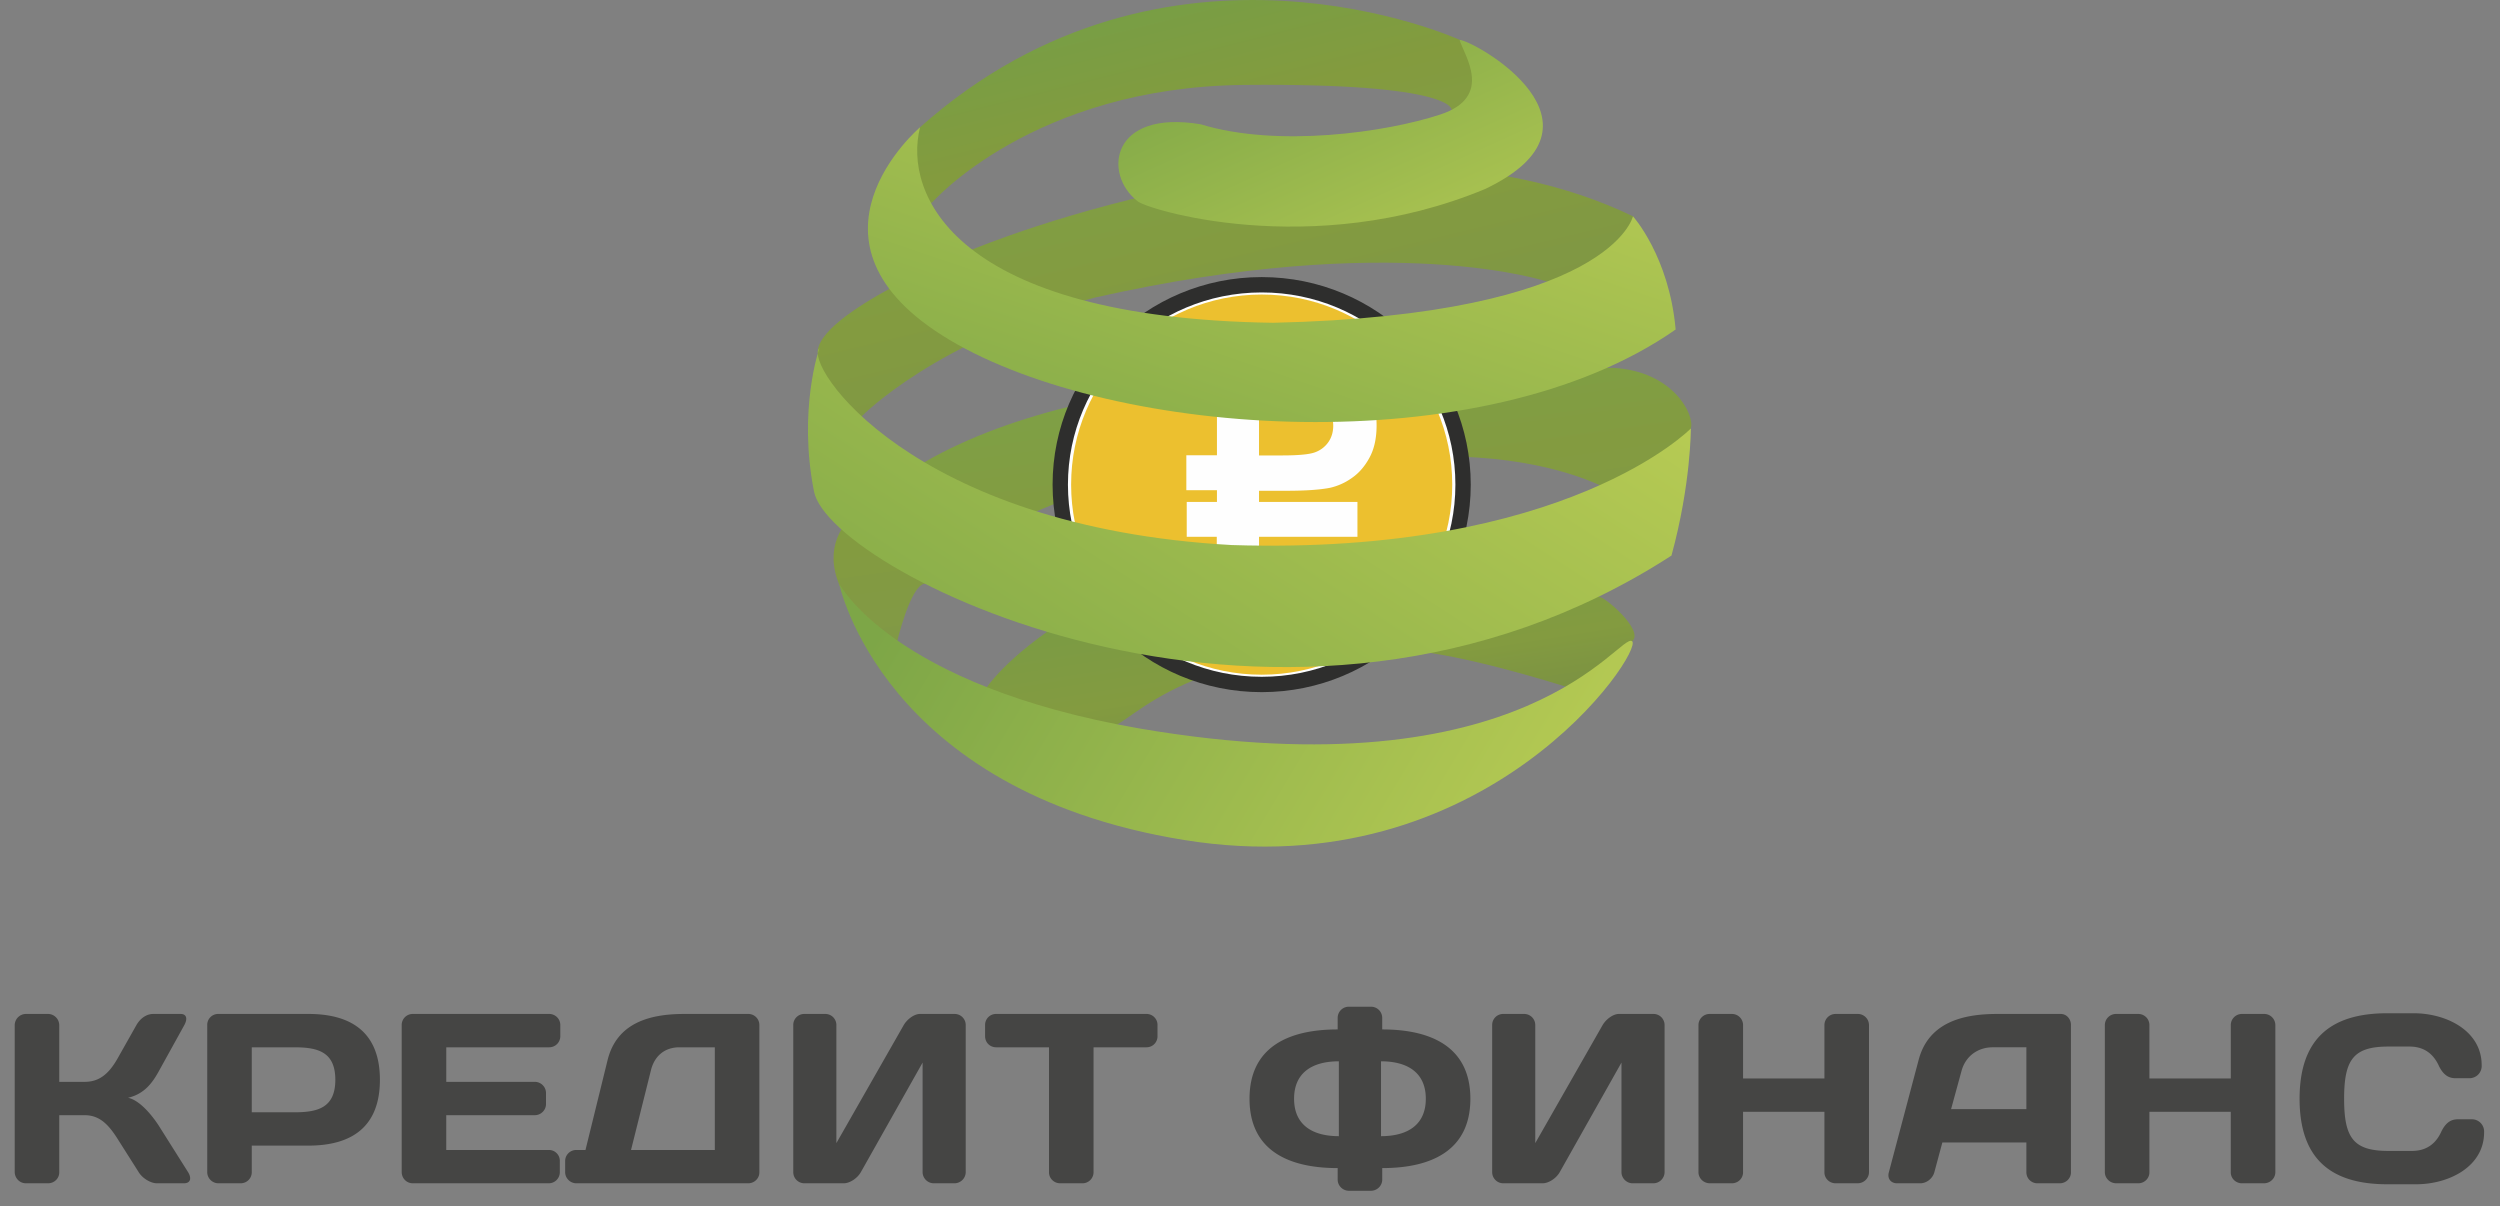 <svg width="114" height="55" xmlns="http://www.w3.org/2000/svg"><rect width="100%" height="100%" fill="#808080" stroke="none"/><defs><linearGradient x1=".93" y1="1.387" x2=".118" y2="-.287" id="a"><stop offset="0" stop-color="#87A053"/><stop offset=".459" stop-color="#839B3E"/><stop offset="1" stop-color="#61A452"/></linearGradient><linearGradient x1=".88" y1="1.184" x2=".069" y2="-.276" id="b"><stop offset="0" stop-color="#788F4B"/><stop offset=".51" stop-color="#839B40"/><stop offset="1" stop-color="#76A84F"/></linearGradient><linearGradient x1=".829" y1="1.263" x2=".099" y2="-.43" id="c"><stop offset="0" stop-color="#7E964F"/><stop offset=".471" stop-color="#839B40"/><stop offset="1" stop-color="#76A84F"/></linearGradient><linearGradient x1="1" y1="1.317" x2=".023" y2="-.28" id="d"><stop offset="0" stop-color="#6D8146"/><stop offset=".431" stop-color="#839B40"/><stop offset="1" stop-color="#6E9C4A"/></linearGradient><linearGradient x1="1.006" y1=".103" x2=".012" y2=".882" id="e"><stop offset="0" stop-color="#B9CC54"/><stop offset="1" stop-color="#7DA647"/></linearGradient><linearGradient x1=".989" y1=".61" x2="-.002" y2=".387" id="f"><stop offset="0" stop-color="#B9CC54"/><stop offset="1" stop-color="#7DA647"/></linearGradient><linearGradient x1=".996" y1=".97" x2=".071" y2=".094" id="g"><stop offset="0" stop-color="#B9CC54"/><stop offset="1" stop-color="#7DA647"/></linearGradient><linearGradient x1=".02" y1="1.037" x2=".972" y2="-.027" id="h"><stop offset="0" stop-color="#7DA647"/><stop offset="1" stop-color="#B9CC54"/></linearGradient></defs><path d="M2.194 53.958c.277 0 .508-.22.508-.495v-2.61h1.16c.695 0 1.104.45 1.513 1.1l.95 1.499c.176.286.552.506.828.506H8.39c.287 0 .364-.22.187-.506L7.23 51.315c-.31-.473-.861-1.145-1.39-1.256.75-.176 1.114-.694 1.39-1.19l1.17-2.115c.166-.297.111-.518-.165-.518H6.987c-.276 0-.574.166-.772.518l-.84 1.488c-.43.77-.883 1.09-1.513 1.09h-1.16v-2.578a.516.516 0 00-.508-.518H1.178a.516.516 0 00-.507.518v6.686c0 .287.231.518.507.518h1.016c.277 0 .508-.22.508-.495v-2.61h1.16c.695 0 1.104.45 1.513 1.1l.95 1.499c.176.286.552.506.828.506H8.39c.287 0 .364-.22.187-.506L7.23 51.315c-.31-.473-.861-1.145-1.39-1.256.75-.176 1.114-.694 1.39-1.19l1.17-2.115c.166-.297.111-.518-.165-.518H6.987c-.276 0-.574.166-.772.518l-.84 1.488c-.43.77-.883 1.09-1.513 1.09h-1.16v-2.578a.516.516 0 00-.508-.518H1.178a.516.516 0 00-.507.518v6.686c0 .287.231.518.507.518h1.016zm11.253-6.2c1.06 0 1.844.22 1.844 1.48 0 1.261-.783 1.482-1.844 1.482h-1.966v-2.963h1.966c1.06 0 1.844.22 1.844 1.482 0 1.26-.783 1.481-1.844 1.481h-1.966v-2.963h1.966zm-3.5-1.522a.497.497 0 00-.497.508v6.708c0 .275.231.506.508.506h1.015c.287 0 .508-.23.508-.506V52.24h2.585c2.053 0 3.258-.925 3.258-3.001 0-2.077-1.205-3.003-3.258-3.003H9.947a.497.497 0 00-.497.508v6.708c0 .275.231.506.508.506h1.015c.287 0 .508-.23.508-.506V52.24h2.585c2.053 0 3.258-.925 3.258-3.001 0-2.077-1.205-3.003-3.258-3.003H9.947zm15.095 0h-6.217a.504.504 0 00-.508.496v6.708c0 .287.22.518.508.518h6.195c.287 0 .508-.23.508-.506v-.518a.494.494 0 00-.496-.495h-4.683v-1.587h4.041c.277 0 .508-.23.508-.507v-.506a.513.513 0 00-.508-.507h-4.04v-1.575h4.692c.276 0 .508-.22.508-.506v-.507a.506.506 0 00-.508-.508h-6.217a.504.504 0 00-.508.496v6.708c0 .287.22.518.508.518h6.195c.287 0 .508-.23.508-.506v-.518a.494.494 0 00-.496-.495h-4.683v-1.587h4.041c.277 0 .508-.23.508-.507v-.506a.513.513 0 00-.508-.507h-4.04v-1.575h4.692c.276 0 .508-.22.508-.506v-.507a.506.506 0 00-.508-.508zm1.656 6.203h-.419a.504.504 0 00-.508.495v.518c0 .275.232.506.508.506h7.84c.277 0 .508-.22.508-.495v-6.73a.504.504 0 00-.508-.497h-2.916c-1.567 0-3.08.398-3.5 2.116l-1.005 4.087h-.419a.504.504 0 00-.508.495v.518c0 .275.232.506.508.506h7.84c.277 0 .508-.22.508-.495v-6.73a.504.504 0 00-.508-.497h-2.916c-1.567 0-3.08.398-3.5 2.116l-1.005 4.087zm2.982-3.623c.155-.651.618-1.059 1.303-1.059h1.613v4.682h-3.821l.905-3.623c.155-.651.618-1.059 1.303-1.059h1.613v4.682h-3.821l.905-3.623zm13.847 5.142a.515.515 0 00.51-.508v-6.705a.506.506 0 00-.498-.509h-1.59c-.265 0-.586.245-.74.509l-3.07 5.381v-5.391a.505.505 0 00-.508-.499h-.95a.501.501 0 00-.508.509v6.705c0 .275.221.508.508.508h1.79c.286 0 .628-.233.784-.508l2.816-4.996v4.996c0 .275.231.508.507.508h.95a.515.515 0 00.508-.508v-6.705a.506.506 0 00-.497-.509h-1.59c-.265 0-.586.245-.74.509l-3.07 5.381v-5.391a.505.505 0 00-.508-.499h-.95a.501.501 0 00-.508.509v6.705c0 .275.221.508.508.508h1.79c.286 0 .628-.233.784-.508l2.816-4.996v4.996c0 .275.231.508.507.508h.95zm1.9-7.722a.499.499 0 00-.507.508v.507c0 .286.22.506.508.506h2.407v5.704c0 .276.231.497.507.497h1.016a.505.505 0 00.508-.497v-5.704h2.408a.5.5 0 00.508-.506v-.507a.5.5 0 00-.508-.508h-6.846a.499.499 0 00-.508.508v.507c0 .286.22.506.508.506h2.407v5.704c0 .276.231.497.507.497h1.016a.505.505 0 00.508-.497v-5.704h2.408a.5.5 0 00.508-.506v-.507a.5.5 0 00-.508-.508h-6.846zm17.547 2.16c1.226 0 2.043.528 2.043 1.707s-.817 1.707-2.043 1.707v-3.414c1.226 0 2.043.528 2.043 1.707s-.817 1.707-2.043 1.707v-3.414zm-1.458-2.49a.508.508 0 00-.518.507v.529c-2.276 0-4.02.826-4.02 3.161 0 2.336 1.744 3.162 4.02 3.162v.528c0 .276.232.507.518.507h.994c.287 0 .52-.231.52-.507v-.528c2.274 0 4.019-.826 4.019-3.162 0-2.335-1.745-3.161-4.02-3.161v-.529a.51.51 0 00-.519-.507h-.994a.508.508 0 00-.518.507v.529c-2.276 0-4.02.826-4.02 3.161 0 2.336 1.744 3.162 4.02 3.162v.528c0 .276.232.507.518.507h.994c.287 0 .52-.231.52-.507v-.528c2.274 0 4.019-.826 4.019-3.162 0-2.335-1.745-3.161-4.02-3.161v-.529a.51.51 0 00-.519-.507h-.994zm-.464 5.904c-1.225 0-2.042-.528-2.042-1.707s.817-1.707 2.042-1.707v3.414c-1.225 0-2.042-.528-2.042-1.707s.817-1.707 2.042-1.707v3.414zm14.345 2.148a.514.514 0 00.508-.508v-6.705a.506.506 0 00-.496-.509h-1.59c-.265 0-.586.245-.741.509l-3.07 5.381v-5.391a.506.506 0 00-.507-.499h-.95a.501.501 0 00-.508.509v6.705c0 .275.221.508.508.508h1.788c.288 0 .63-.233.785-.508l2.815-4.996v4.996c0 .275.233.508.508.508h.95a.514.514 0 00.508-.508v-6.705a.506.506 0 00-.496-.509h-1.59c-.265 0-.586.245-.741.509l-3.07 5.381v-5.391a.506.506 0 00-.507-.499h-.95a.501.501 0 00-.508.509v6.705c0 .275.221.508.508.508h1.788c.288 0 .63-.233.785-.508l2.815-4.996v4.996c0 .275.233.508.508.508h.95zm7.797-.495c0 .275.232.495.508.495h1.004c.287 0 .52-.23.52-.506v-6.707a.51.51 0 00-.52-.509h-1.004a.508.508 0 00-.508.509v2.433h-3.71v-2.433a.508.508 0 00-.508-.509H77.97a.51.51 0 00-.52.509v6.707c0 .275.233.506.52.506h1.006c.275 0 .507-.22.507-.495v-2.765h3.711v2.765c0 .275.232.495.508.495h1.004c.287 0 .52-.23.52-.506v-6.707a.51.51 0 00-.52-.509h-1.004a.508.508 0 00-.508.509v2.433h-3.71v-2.433a.508.508 0 00-.508-.509H77.97a.51.51 0 00-.52.509v6.707c0 .275.233.506.52.506h1.006c.275 0 .507-.22.507-.495v-2.765h3.711v2.765zm2.937 0c-.077.275.089.495.375.495h1.061c.287 0 .563-.22.64-.506l.364-1.355h3.832v1.355a.5.5 0 00.509.506h1.016c.275 0 .507-.22.507-.495v-6.73c0-.265-.199-.497-.464-.497h-2.904c-1.568 0-3.125.386-3.577 2.095l-1.36 5.132c-.076.275.09.495.376.495h1.061c.287 0 .563-.22.64-.506l.364-1.355h3.832v1.355a.5.5 0 00.509.506h1.016c.275 0 .507-.22.507-.495v-6.73c0-.265-.199-.497-.464-.497h-2.904c-1.568 0-3.125.386-3.577 2.095l-1.36 5.132zm3.313-4.623c.176-.663.73-1.083 1.425-1.083h1.534v2.82h-3.434l.475-1.737c.176-.663.73-1.083 1.425-1.083h1.534v2.82h-3.434l.475-1.737zm12.28 4.623c0 .275.232.495.508.495h1.005c.287 0 .519-.23.519-.506v-6.707a.51.51 0 00-.52-.509h-1.004a.508.508 0 00-.508.509v2.433h-3.711v-2.433a.507.507 0 00-.507-.509H96.5a.51.51 0 00-.519.509v6.707c0 .275.233.506.52.506h1.005c.275 0 .507-.22.507-.495v-2.765h3.71v2.765c0 .275.233.495.509.495h1.005c.287 0 .519-.23.519-.506v-6.707a.51.51 0 00-.52-.509h-1.004a.508.508 0 00-.508.509v2.433h-3.711v-2.433a.507.507 0 00-.507-.509H96.5a.51.51 0 00-.519.509v6.707c0 .275.233.506.52.506h1.005c.275 0 .507-.22.507-.495v-2.765h3.71v2.765zm3.137-3.36c0 2.677 1.358 3.9 3.997 3.9h1.314c1.502 0 3.103-.804 3.103-2.369a.558.558 0 00-.552-.595h-.641c-.31 0-.563.144-.773.595-.243.518-.662.848-1.324.848h-1.073c-1.59 0-2.02-.583-2.02-2.379 0-1.795.43-2.38 2.02-2.38h.962c.662 0 1.08.332 1.324.849.21.451.465.595.774.595h.64a.558.558 0 00.552-.595c0-1.564-1.601-2.368-3.102-2.368h-1.204c-2.64 0-3.997 1.222-3.997 3.9 0 2.676 1.358 3.898 3.997 3.898h1.314c1.502 0 3.103-.803 3.103-2.368a.558.558 0 00-.552-.595h-.641c-.31 0-.563.144-.773.595-.243.518-.662.848-1.324.848h-1.073c-1.59 0-2.02-.583-2.02-2.379 0-1.795.43-2.38 2.02-2.38h.962c.662 0 1.08.332 1.324.849.21.451.465.595.774.595h.64a.558.558 0 00.552-.595c0-1.564-1.601-2.368-3.102-2.368h-1.204c-2.64 0-3.997 1.222-3.997 3.9z" fill="#454544"/><path d="M25.377 1.814S12.066-4.256.767 5.81c-2.01 4.69.566 3.416.566 3.416S5.93 3.965 15.552 3.872c9.623-.093 9.464 1.136 9.464 1.136s1.955-.483.361-3.194c0 0-13.311-6.07-24.61 3.996-2.01 4.69.566 3.416.566 3.416S5.93 3.965 15.552 3.872c9.623-.093 9.464 1.136 9.464 1.136s1.955-.483.361-3.194z" transform="translate(41.179 .001)" fill="url(#a)"/><path d="M7.062 3.815s17.819-7.46 30.135-1.516c1.22 2.964-3.922 2.976-3.922 2.976s-6.938-2.362-20.612.728C5.456 7.916 2.049 11.396 2.049 11.396S-.265 13.151.025 8.582c-.217-1.837 7.037-4.766 7.037-4.766S24.881-3.644 37.197 2.3c1.22 2.964-3.922 2.976-3.922 2.976s-6.938-2.362-20.612.728C5.456 7.916 2.049 11.396 2.049 11.396S-.265 13.151.025 8.582c-.217-1.837 7.037-4.766 7.037-4.766z" transform="translate(37.267 7.565)" fill="url(#b)"/><path d="M35.429 5.599s3.226-2.053 3.662-2.836c.192-.592-.778-2.615-3.549-2.763-9.022.141-23.167-.45-31.4 4.303-.802 1.044-5.29 2.219-3.864 5.63 1.695 2.95 2.608 2.6 2.608 2.6S3.497 9.91 4.161 9.84c.666-.07 4.952-6.994 25.187-5.752 4.026.262 6.08 1.51 6.08 1.51s3.227-2.053 3.663-2.836c.192-.592-.778-2.615-3.549-2.763-9.022.141-23.167-.45-31.4 4.303-.802 1.044-5.29 2.219-3.864 5.63 1.695 2.95 2.608 2.6 2.608 2.6S3.497 9.91 4.161 9.84c.666-.07 4.952-6.994 25.187-5.752 4.026.262 6.08 1.51 6.08 1.51z" transform="translate(38.01 16.775)" fill="url(#c)"/><path d="M26.934 4.65s2.165-1.369 2.743-2.163c.588-.478-1.333-2.124-1.54-2.023-.208.1-20.008-1.86-25.138 1.595C.626 3.74 0 4.96 0 4.96s4.752 1.505 5.802 1.47c1.048-.036 3.506-4.207 14.696-3.405 2.786.432 6.436 1.625 6.436 1.625s2.165-1.368 2.743-2.162c.588-.478-1.333-2.124-1.54-2.023-.208.1-20.008-1.86-25.138 1.595C.626 3.74 0 4.96 0 4.96s4.752 1.505 5.802 1.47c1.048-.036 3.506-4.207 14.696-3.405 2.786.432 6.436 1.625 6.436 1.625z" transform="translate(44.747 26.752)" fill="url(#d)"/><path d="M57.533 12.985c5.071 0 9.183 4.081 9.183 9.114 0 5.032-4.112 9.113-9.183 9.113-5.072 0-9.185-4.08-9.185-9.113 0-5.033 4.113-9.114 9.185-9.114 5.071 0 9.183 4.081 9.183 9.114 0 5.032-4.112 9.113-9.183 9.113-5.072 0-9.185-4.08-9.185-9.113 0-5.033 4.113-9.114 9.185-9.114z" fill="#FEFEFE" stroke="#2E2E2D" stroke-width=".7"/><path d="M57.533 13.431c4.797 0 8.689 3.882 8.689 8.668 0 4.787-3.892 8.668-8.69 8.668s-8.689-3.881-8.689-8.668c0-4.786 3.891-8.668 8.69-8.668 4.797 0 8.689 3.882 8.689 8.668 0 4.787-3.892 8.668-8.69 8.668s-8.689-3.881-8.689-8.668c0-4.786 3.891-8.668 8.69-8.668z" fill="#ECC02F"/><g fill="#FEFEFE"><path d="M55.493 25.956v-9.482h3.077c1.167 0 1.929.048 2.282.144.544.141 1.003.45 1.37.927.368.476.551 1.092.551 1.845 0 .583-.105 1.073-.318 1.468-.213.397-.48.71-.808.936a2.773 2.773 0 01-.994.449c-.458.09-1.122.137-1.992.137h-1.25v3.576h-1.918v-9.482h3.077c1.167 0 1.929.048 2.282.144.544.141 1.003.45 1.37.927.368.476.551 1.092.551 1.845 0 .583-.105 1.073-.318 1.468-.213.397-.48.71-.808.936a2.773 2.773 0 01-.994.449c-.458.09-1.122.137-1.992.137h-1.25v3.576h-1.918zm1.918-7.877v2.689h1.049c.757 0 1.264-.048 1.518-.148a1.26 1.26 0 00.6-.466c.144-.211.217-.457.217-.737 0-.344-.102-.63-.306-.855a1.324 1.324 0 00-.77-.42c-.23-.043-.69-.063-1.38-.063h-.928v2.689h1.049c.757 0 1.264-.048 1.518-.148a1.26 1.26 0 00.6-.466c.144-.211.217-.457.217-.737 0-.344-.102-.63-.306-.855a1.324 1.324 0 00-.77-.42c-.23-.043-.69-.063-1.38-.063h-.928z"/><path d="M54.096 20.76h1.921v1.592h-1.92V20.76h1.92v1.592h-1.92V20.76zm.019 2.128h7.784v1.59h-7.784v-1.59h7.784v1.59h-7.784v-1.59z"/><path d="M57.41 27.955v-4.726h-1.923v4.726h1.924v-4.726h-1.924v4.726h1.924z"/></g><path d="M.52 0S-.466 2.8.276 6.542C1.02 10.286 21.951 20.73 39.374 9.46c.892-3.259.884-5.796.884-5.796S34.596 9.467 19.319 8.98C4.649 8.164-.227.717.52 0c0 0-.984 2.8-.242 6.542.743 3.744 21.674 14.188 39.097 2.917.892-3.259.884-5.796.884-5.796S34.597 9.466 19.32 8.979C4.649 8.164-.227.717.52 0z" transform="translate(36.844 15.875)" fill="url(#e)"/><path d="M0 0s1.938 9.468 15.732 11.696c13.795 2.229 20.981-8.623 20.427-9.065-.554-.443-4.774 7.002-22.448 3.982C2.398 4.647 0 0 0 0s1.938 9.468 15.732 11.696c13.795 2.229 20.981-8.623 20.427-9.065-.554-.443-4.774 7.002-22.448 3.982C2.398 4.647 0 0 0 0z" transform="translate(38.264 26.608)" fill="url(#f)"/><path d="M.859 7.346c.262.338 7.923 2.76 15.865-.543 6.2-2.956-.393-6.715-1.167-6.803.198.687 1.59 2.598-.886 3.41-2.475.813-7.417 1.516-10.918.442C-.372 3.166-.694 6.134.859 7.346c.262.338 7.923 2.76 15.865-.543 6.2-2.956-.393-6.715-1.167-6.803.198.687 1.59 2.598-.886 3.41-2.475.813-7.417 1.516-10.918.442C-.372 3.166-.694 6.134.859 7.346z" transform="translate(50.998 1.815)" fill="url(#g)"/><path d="M2.379 0s-6.16 5.225 1.345 9.697c7.505 4.472 24.336 5.663 33.109-.475-.297-3.335-1.947-5.162-1.947-5.162s-.978 4.504-16.407 4.856C3.877 8.703 1.605 3.013 2.379 0c0 0-6.16 5.225 1.345 9.697 7.505 4.472 24.336 5.663 33.109-.475-.297-3.335-1.947-5.162-1.947-5.162s-.978 4.504-16.407 4.856C3.877 8.703 1.605 3.013 2.379 0z" transform="translate(39.577 5.803)" fill="url(#h)"/></svg>